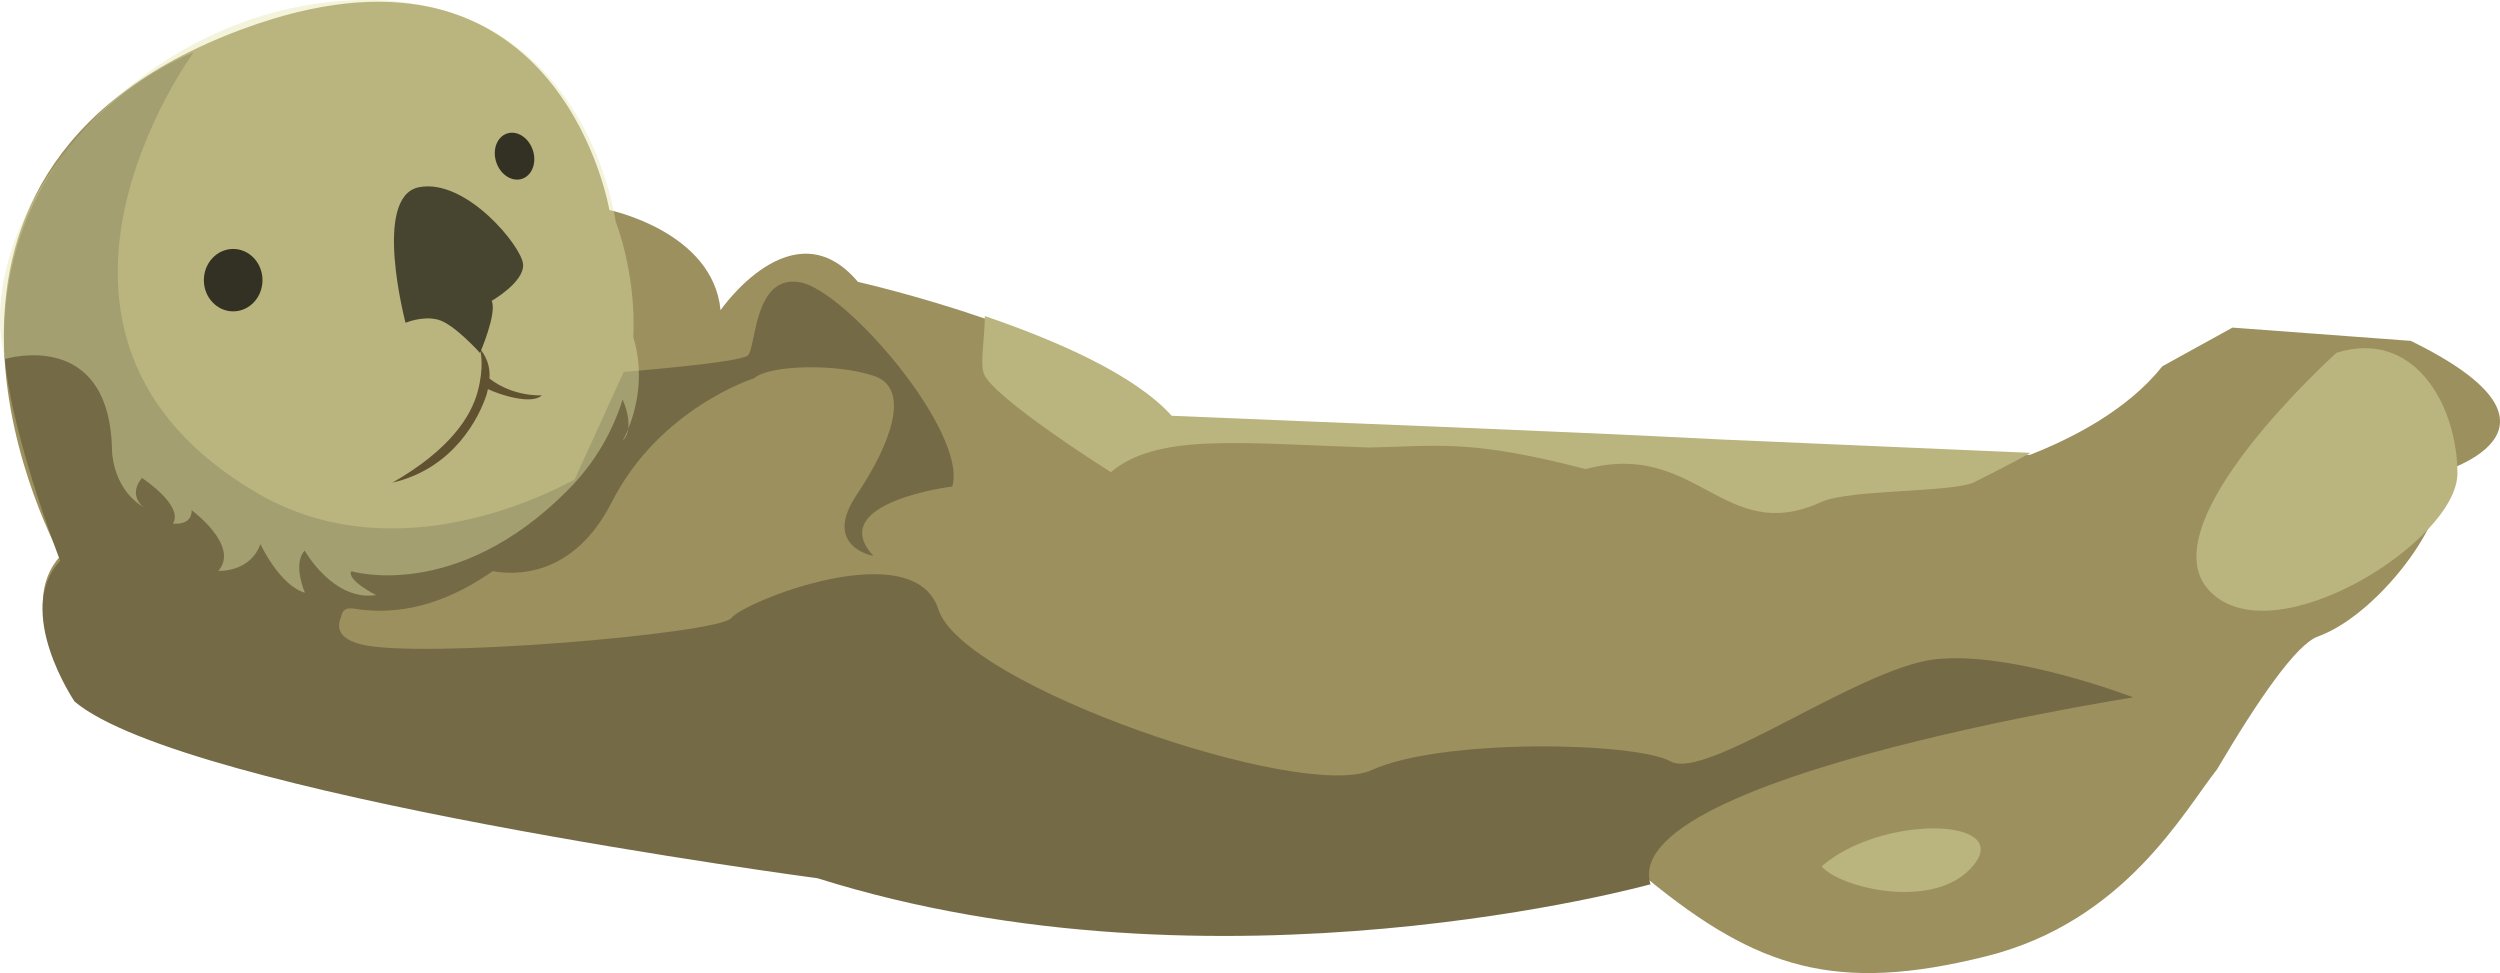<?xml version="1.0" encoding="UTF-8" standalone="no"?>
<svg
   xmlns:dc="http://purl.org/dc/elements/1.1/"
   xmlns:cc="http://creativecommons.org/ns#"
   xmlns:rdf="http://www.w3.org/1999/02/22-rdf-syntax-ns#"
   xmlns:svg="http://www.w3.org/2000/svg"
   xmlns="http://www.w3.org/2000/svg"
   xmlns:sodipodi="http://sodipodi.sourceforge.net/DTD/sodipodi-0.dtd"
   xmlns:inkscape="http://www.inkscape.org/namespaces/inkscape"
   width="159.41mm"
   height="62.047mm"
   viewBox="0 0 159.41 62.047"
   version="1.1"
   id="svg8"
   inkscape:version="1.0.1 (1.0.1+r74)"
   sodipodi:docname="otter.svg"
   inkscape:export-filename="/home/matt/dev/mattgreer.org/components/index/otter.png"
   inkscape:export-xdpi="31.860001"
   inkscape:export-ydpi="31.860001">
  <defs
     id="defs2" />
  <sodipodi:namedview
     id="base"
     pagecolor="#ffffff"
     bordercolor="#666666"
     borderopacity="1.0"
     inkscape:pageopacity="0.0"
     inkscape:pageshadow="2"
     inkscape:zoom="5.6"
     inkscape:cx="172.03127"
     inkscape:cy="116.60196"
     inkscape:document-units="mm"
     inkscape:current-layer="layer3"
     inkscape:document-rotation="0"
     showgrid="false"
     fit-margin-top="0"
     fit-margin-left="0"
     fit-margin-right="0"
     fit-margin-bottom="0"
     inkscape:window-width="3820"
     inkscape:window-height="1032"
     inkscape:window-x="0"
     inkscape:window-y="28"
     inkscape:window-maximized="1"
     inkscape:snap-global="false" />
  <g
     inkscape:groupmode="layer"
     id="layer2"
     inkscape:label="otter body"
     transform="translate(-10.063,-122.465)"
     style="display:inline;opacity:1"
     sodipodi:insensitive="true">
    <path
       id="path1079"
       style="fill:#9c905e;fill-opacity:1;stroke:none;stroke-width:0.265px;stroke-linecap:butt;stroke-linejoin:miter;stroke-opacity:1"
       d="m 27.516,123.651 c -0.672,0.202 -1.364,0.435 -2.077,0.701 -24.951,9.303 -11.523,33.568 -11.523,33.568 -2.984,3.21 0.916,8.962 0.916,8.962 6.954,5.882 47.302,11.253 47.302,11.253 25.528,8.033 53.005,0.387 53.005,0.387 6.942,5.665 11.944,7.331 21.59,4.914 8.807,-2.206 12.551,-9.2 14.709,-11.924 2.621,-4.45 5.048,-7.964 6.418,-8.458 4.092,-1.475 8.987,-8.307 7.548,-10.375 0,0 10.158,-2.719 -1.623,-8.48 l -11.367,-0.845 -4.468,2.464 c -2.228,2.807 -5.793,4.615 -8.452,5.653 l -5e-4,1.4e-4 -19.238,-0.831 -0.409,-0.018 c -4.197,-0.304 -8.266,-0.459 -12.026,-0.519 0,0 -4.9e-4,1.4e-4 -4.9e-4,1.4e-4 l -23.157,-1 c -4.709,-5.234 -19.895,-8.665 -19.895,-8.665 -4.133,-4.913 -8.76,1.806 -8.76,1.806 -0.479,-5.02 -7.088,-6.386 -7.088,-6.386 0,0 -2.896,-17.327 -20.737,-12.4 -0.219,0.061 -0.441,0.124 -0.665,0.192 z" />
    <path
       id="path1079-3"
       style="display:inline;opacity:1;fill:#746b46;fill-opacity:1;stroke:none;stroke-width:1px;stroke-linecap:butt;stroke-linejoin:miter;stroke-opacity:1"
       d="m 46.58,12.607 c 0,0 -45.638,16.834 -45.623,69.453 0.005,18.188 13.52,52.861 13.52,52.861 -11.278,12.133 3.461,33.873 3.461,33.873 26.282,22.232 178.781,42.531 178.781,42.531 96.483,30.361 200.334,1.465 200.334,1.465 0.048,0.039 0.091,0.069 0.139,0.107 -0.011,-0.034 -0.038,-0.066 -0.047,-0.098 -0.276,-0.887 -0.395,-1.767 -0.367,-2.639 0.026,-0.871 0.203,-1.735 0.514,-2.59 0.311,-0.854 0.758,-1.701 1.33,-2.537 0.573,-0.836 1.271,-1.663 2.084,-2.48 0.813,-0.817 1.743,-1.625 2.775,-2.422 2.066,-1.595 4.549,-3.148 7.367,-4.656 2.818,-1.508 5.97,-2.97 9.373,-4.383 3.403,-1.413 7.056,-2.775 10.875,-4.084 3.819,-1.309 7.806,-2.564 11.873,-3.762 8.135,-2.394 16.596,-4.557 24.715,-6.453 8.119,-1.896 15.893,-3.528 22.65,-4.859 13.515,-2.663 22.963,-4.129 22.963,-4.129 0,0 -1.84,-0.709 -4.887,-1.74 -3.047,-1.031 -7.301,-2.384 -12.131,-3.666 -2.415,-0.641 -4.974,-1.265 -7.598,-1.822 -2.624,-0.558 -5.314,-1.047 -7.988,-1.424 -2.675,-0.376 -5.335,-0.638 -7.902,-0.736 -2.567,-0.098 -5.042,-0.034 -7.344,0.244 -2.302,0.278 -4.888,0.944 -7.666,1.887 -2.778,0.943 -5.748,2.164 -8.822,3.551 -6.148,2.774 -12.708,6.214 -18.957,9.438 -3.125,1.612 -6.173,3.169 -9.053,4.562 -2.88,1.393 -5.591,2.623 -8.045,3.576 -2.454,0.953 -4.651,1.631 -6.5,1.924 -0.924,0.146 -1.761,0.195 -2.5,0.135 -0.739,-0.06 -1.381,-0.231 -1.912,-0.525 -1.063,-0.589 -2.721,-1.118 -4.842,-1.578 -2.121,-0.46 -4.703,-0.851 -7.617,-1.164 -2.914,-0.313 -6.158,-0.548 -9.6,-0.695 -3.441,-0.147 -7.08,-0.207 -10.783,-0.17 -3.703,0.038 -7.47,0.172 -11.17,0.412 -3.7,0.24 -7.334,0.584 -10.766,1.045 -3.432,0.461 -6.663,1.036 -9.561,1.736 -2.898,0.7 -5.462,1.526 -7.561,2.484 -1.049,0.479 -2.352,0.817 -3.873,1.029 -1.521,0.212 -3.261,0.297 -5.186,0.264 -1.925,-0.034 -4.034,-0.183 -6.293,-0.439 -2.259,-0.256 -4.67,-0.619 -7.195,-1.076 -5.051,-0.914 -10.565,-2.207 -16.27,-3.793 -5.704,-1.586 -11.598,-3.462 -17.406,-5.543 -5.809,-2.081 -11.532,-4.365 -16.896,-6.764 -5.364,-2.399 -10.371,-4.914 -14.742,-7.455 -2.186,-1.271 -4.212,-2.547 -6.047,-3.82 -1.835,-1.273 -3.476,-2.542 -4.891,-3.795 -1.415,-1.253 -2.603,-2.492 -3.529,-3.703 -0.926,-1.212 -1.591,-2.397 -1.961,-3.545 -0.37,-1.148 -0.877,-2.159 -1.504,-3.045 -0.626,-0.886 -1.371,-1.647 -2.219,-2.295 -0.847,-0.648 -1.798,-1.184 -2.83,-1.617 -1.033,-0.433 -2.148,-0.764 -3.33,-1.006 -1.182,-0.242 -2.429,-0.395 -3.725,-0.469 -1.295,-0.074 -2.637,-0.067 -4.01,0.004 -2.745,0.142 -5.609,0.551 -8.449,1.133 -2.84,0.582 -5.655,1.339 -8.303,2.174 -2.647,0.835 -5.127,1.75 -7.295,2.652 -2.168,0.902 -4.023,1.79 -5.424,2.572 -1.401,0.782 -2.348,1.456 -2.695,1.932 -0.347,0.475 -1.783,0.988 -4.057,1.514 -2.274,0.526 -5.386,1.064 -9.086,1.592 -7.4,1.057 -17.152,2.071 -27.256,2.854 -10.104,0.782 -20.558,1.333 -29.363,1.461 -4.402,0.064 -8.393,0.023 -11.721,-0.146 -3.327,-0.17 -5.992,-0.471 -7.744,-0.924 -1.752,-0.453 -2.992,-1.046 -3.822,-1.736 -0.415,-0.345 -0.729,-0.715 -0.951,-1.104 -0.222,-0.389 -0.354,-0.797 -0.408,-1.219 -0.109,-0.844 0.091,-1.744 0.502,-2.658 0.326,-1.612 1.15,-2.241 3.531,-1.791 12.57,1.946 23.844,-2.725 32.908,-9.098 5.069,0.952 19.327,1.729 28.658,-16.615 11.512,-22.631 34.232,-29.787 34.232,-29.787 3.79,-3.327 20.366,-3.534 28.99,-0.521 8.624,3.013 4.159,15.947 -4.279,28.527 -8.439,12.58 3.992,14.727 3.992,14.727 -11.798,-12.849 19.004,-16.701 19.004,-16.701 3.674,-13.056 -25.484,-47.151 -36.672,-49.133 -11.187,-1.982 -10.514,15.862 -12.547,17.619 -2.033,1.757 -29.842,3.945 -29.842,3.945 L 138.254,115.398 C 128.119,120.862 93.181,136.966 61.826,118.607 -3.285,80.484 46.58,12.607 46.58,12.607 Z"
       transform="matrix(0.265,0,0,0.265,10.063,122.465)" />
    <path
       id="path1079-0"
       style="display:inline;opacity:1;fill:#bab47e;fill-opacity:1;stroke:none;stroke-width:0.265px;stroke-linecap:butt;stroke-linejoin:miter;stroke-opacity:1"
       d="m 72.861,142.62 c -0.011,0.729 -0.076,1.438 -0.124,2.047 -0.025,0.329 -0.043,0.632 -0.04,0.901 0.004,0.268 0.029,0.502 0.089,0.691 0.061,0.189 0.232,0.43 0.487,0.706 0.255,0.276 0.592,0.588 0.984,0.919 0.783,0.663 1.781,1.405 2.765,2.099 1.966,1.389 3.872,2.589 3.872,2.589 2.97,-2.484 8.124,-1.855 16.462,-1.57 4.421,-0.087 6.407,-0.547 13.812,1.374 7.108,-1.897 8.804,4.944 15.024,2.101 1.806,-0.827 8.41,-0.594 9.76,-1.267 2.23,-1.112 3.13,-1.618 3.586,-1.869 l -19.168,-0.827 -0.409,-0.018 c -11.819,-0.607 -24.406,-1.054 -35.184,-1.519 -2.396,-2.663 -7.476,-4.842 -11.916,-6.357 z"
       sodipodi:nodetypes="sscssssccccscccccs" />
    <path
       style="fill:#bab47e;fill-opacity:1;stroke:none;stroke-width:0.265px;stroke-linecap:butt;stroke-linejoin:miter;stroke-opacity:1"
       d="m 159.048,144.961 c 0,0 -12.136,10.882 -8.116,15.162 4.02,4.28 15.826,-3.135 15.826,-7.471 0,-4.336 -2.751,-9.249 -7.71,-7.692 z"
       id="path1919" />
    <path
       style="fill:#bab47e;fill-opacity:1;stroke:none;stroke-width:0.265px;stroke-linecap:butt;stroke-linejoin:miter;stroke-opacity:1"
       d="m 126.216,177.706 c 1.105,1.36 7.311,2.923 9.715,-0.103 2.404,-3.026 -5.951,-3.186 -9.715,0.103 z"
       id="path1921" />
  </g>
  <g
     inkscape:groupmode="layer"
     id="layer3"
     inkscape:label="face"
     style="display:inline"
     transform="translate(0.112,-0.017)">
    <path
       id="path1174"
       style="display:inline;opacity:1;fill:#e2e5a9;fill-opacity:0.425;stroke:none;stroke-width:1px;stroke-linecap:butt;stroke-linejoin:miter;stroke-opacity:1"
       d="M 86.758,0.072 C 32.706,0.834 -8.133,52.503 0.809,86.438 c 0,0 24.69,-7.521 25.701,21.158 0,0 -0.393,9.598 7.596,14.498 0,0 -3.849,-2.789 -0.383,-7.027 0,0 10.126,6.599 7.477,10.965 0,0 4.506,0.679 4.506,-3.193 0,0 11.69,8.583 6.404,14.584 0,0 7.663,0.457 10.119,-6.455 0,0 4.686,10.052 10.727,11.711 0,0 -3.054,-6.835 -0.072,-10.133 0,0 6.871,12.268 17.176,10.705 0,0 -7.127,-3.592 -5.963,-5.752 0,0 25.031,7.662 51.982,-19.371 6.872,-6.893 10.985,-14.479 13.316,-21.957 0.744,1.768 1.701,4.645 1.334,7.125 1.709,-4.209 4.144,-12.66 1.238,-22.055 0.727,-15.567 -4.25,-27.852 -4.25,-27.852 0,0 -6.907,-54.078 -60.959,-53.316 z M 150.729,103.295 c -0.723,1.781 -1.32,2.824 -1.32,2.824 0.773,-0.777 1.163,-1.763 1.32,-2.824 z"
       transform="scale(0.265)" />
    <path
       style="fill:#000000;fill-opacity:0.617;stroke:none;stroke-width:0.265px;stroke-linecap:butt;stroke-linejoin:miter;stroke-opacity:0.438"
       d="m 25.747,20.602 c 0,0 1.048,-0.459 2.061,-0.205 1.013,0.254 2.686,2.124 2.686,2.124 0,0 1.104,-2.535 0.745,-3.322 0,0 2.088,-1.188 2.003,-2.331 -0.085,-1.143 -3.644,-5.5 -6.638,-4.913 -2.994,0.587 -0.856,8.647 -0.856,8.647 z"
       id="path1166" />
    <ellipse
       style="fill:#000000;fill-opacity:0.726;stroke:none;stroke-width:8.693;stroke-miterlimit:4;stroke-dasharray:none;stroke-opacity:1"
       id="path1168"
       cx="14.756"
       cy="17.881"
       rx="1.869"
       ry="1.99" />
    <path
       id="path1925"
       style="color:#000000;font-style:normal;font-variant:normal;font-weight:normal;font-stretch:normal;font-size:medium;line-height:normal;font-family:sans-serif;font-variant-ligatures:normal;font-variant-position:normal;font-variant-caps:normal;font-variant-numeric:normal;font-variant-alternates:normal;font-variant-east-asian:normal;font-feature-settings:normal;font-variation-settings:normal;text-indent:0;text-align:start;text-decoration:none;text-decoration-line:none;text-decoration-style:solid;text-decoration-color:#000000;letter-spacing:normal;word-spacing:normal;text-transform:none;writing-mode:lr-tb;direction:ltr;text-orientation:mixed;dominant-baseline:auto;baseline-shift:baseline;text-anchor:start;white-space:normal;shape-padding:0;shape-margin:0;inline-size:0;clip-rule:nonzero;display:inline;overflow:visible;visibility:visible;opacity:1;isolation:auto;mix-blend-mode:normal;color-interpolation:sRGB;color-interpolation-filters:linearRGB;solid-color:#000000;solid-opacity:1;vector-effect:none;fill:#46361a;fill-opacity:0.774;fill-rule:nonzero;stroke:none;stroke-width:2.268;stroke-linecap:butt;stroke-linejoin:miter;stroke-miterlimit:4;stroke-dasharray:none;stroke-dashoffset:0;stroke-opacity:1;color-rendering:auto;image-rendering:auto;shape-rendering:auto;text-rendering:auto;enable-background:accumulate;stop-color:#000000;stop-opacity:1"
       d="m 115.482,83.978 0.174,0.867 c 0,0 0.861,3.546 -0.732,9.43 -1.593,5.885 -6.548,13.86 -20.477,21.852 14.77,-3.429 20.888,-15.736 22.662,-21.26 0.114,-0.421 0.211,-0.834 0.295,-1.238 2.736,1.304 10.532,3.891 12.979,1.482 0,0 -6.766,0.501 -12.613,-4.021 0.366,-4.465 -2.287,-7.112 -2.287,-7.112 z"
       transform="matrix(0.265,0,0,0.265,-0.112,0.017)"
       sodipodi:nodetypes="ccscccccc" />
    <ellipse
       style="fill:#000000;fill-opacity:0.726;stroke:none;stroke-width:6.158;stroke-miterlimit:4;stroke-dasharray:none;stroke-opacity:1"
       id="ellipse1221"
       cx="27.884"
       cy="19.776"
       rx="1.227"
       ry="1.522"
       transform="rotate(-18.38)" />
  </g>
</svg>
